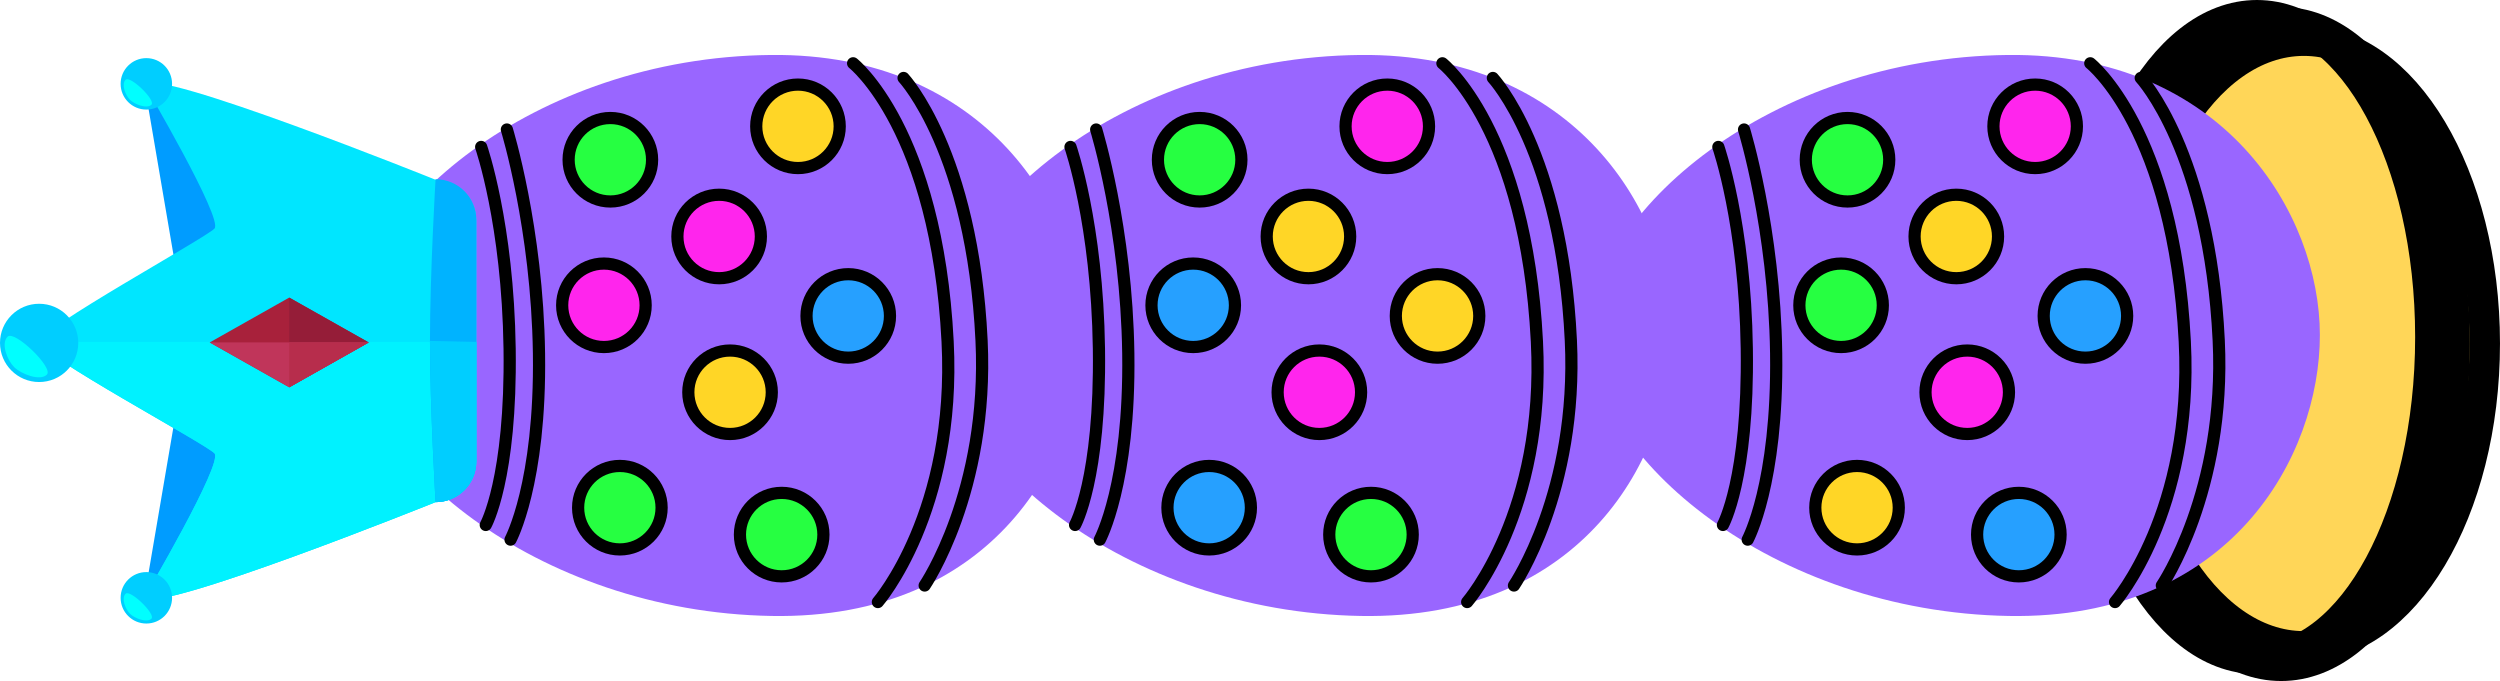 <svg version="1.1" xmlns="http://www.w3.org/2000/svg" xmlns:xlink="http://www.w3.org/1999/xlink" width="204.944" height="55.829" viewBox="0,0,204.944,55.829"><g transform="translate(-147.831,-292.086)"><g stroke-miterlimit="10"><g stroke="#000000" stroke-width="2.5" stroke-linecap="butt"><path d="M351.524,320.246c0,13.712 -6.637,24.827 -14.825,24.827c-8.188,0 -14.825,-11.116 -14.825,-24.827c0,-13.712 6.637,-24.827 14.825,-24.827c8.188,0 14.825,11.116 14.825,24.827z" fill="#ffd658"/><path d="M334.833,293.902c7.853,0 14.218,11.811 14.218,26.381c0,14.57 -6.366,26.381 -14.218,26.381c-7.853,0 -14.218,-11.811 -14.218,-26.381c0,-14.57 6.366,-26.381 14.218,-26.381z" fill="none"/><path d="M332.851,293.336c7.853,0 14.218,11.811 14.218,26.381c0,14.57 -6.366,26.381 -14.218,26.381c-7.853,0 -14.218,-11.811 -14.218,-26.381c0,-14.57 6.366,-26.381 14.218,-26.381z" fill="none"/></g><g><path d="M278.149,319.549c0,-9.937 14.756,-22.75 34.292,-22.957c17.66,-0.187 25.567,13.02 25.567,22.957c0,9.937 -7.307,23.34 -25.492,23.032c-19.386,-0.328 -34.368,-13.095 -34.368,-23.032z" fill="#9966ff" stroke="none" stroke-width="0" stroke-linecap="butt"/><path d="M323.323,298.477c0,0 5.646,6.038 6.394,21.525c0.598,12.383 -4.664,20.083 -4.664,20.083" fill="none" stroke="#000000" stroke-width="1" stroke-linecap="round"/><path d="M319.186,297.274c0,0 6.849,5.381 7.748,22.804c0.721,13.968 -5.717,21.362 -5.717,21.362" fill="none" stroke="#000000" stroke-width="1" stroke-linecap="round"/><path d="M288.697,304.131c0,0 2.187,6.273 2.332,16.548c0.15,10.677 -1.956,14.442 -1.956,14.442" fill="none" stroke="#000000" stroke-width="1" stroke-linecap="round"/><path d="M290.803,302.702c0,0 2.488,8.078 2.633,18.353c0.15,10.677 -2.332,15.269 -2.332,15.269" fill="none" stroke="#000000" stroke-width="1" stroke-linecap="round"/><path d="M308.204,314.894c-1.89,0 -3.422,-1.532 -3.422,-3.422c0,-1.89 1.532,-3.422 3.422,-3.422c1.89,0 3.422,1.532 3.422,3.422c0,1.89 -1.532,3.422 -3.422,3.422z" fill="#ffd626" stroke="#000000" stroke-width="1" stroke-linecap="butt"/><path d="M309.1,327.665c-1.89,0 -3.422,-1.532 -3.422,-3.422c0,-1.89 1.532,-3.422 3.422,-3.422c1.89,0 3.422,1.532 3.422,3.422c0,1.89 -1.532,3.422 -3.422,3.422z" fill="#ff25ed" stroke="#000000" stroke-width="1" stroke-linecap="butt"/><path d="M298.759,320.535c-1.89,0 -3.422,-1.532 -3.422,-3.422c0,-1.89 1.532,-3.422 3.422,-3.422c1.89,0 3.422,1.532 3.422,3.422c0,1.89 -1.532,3.422 -3.422,3.422z" fill="#26ff41" stroke="#000000" stroke-width="1" stroke-linecap="butt"/><path d="M318.788,321.407c-1.89,0 -3.422,-1.532 -3.422,-3.422c0,-1.89 1.532,-3.422 3.422,-3.422c1.89,0 3.422,1.532 3.422,3.422c0,1.89 -1.532,3.422 -3.422,3.422z" fill="#26a0ff" stroke="#000000" stroke-width="1" stroke-linecap="butt"/><path d="M300.067,337.127c-1.89,0 -3.422,-1.532 -3.422,-3.422c0,-1.89 1.532,-3.422 3.422,-3.422c1.89,0 3.422,1.532 3.422,3.422c0,1.89 -1.532,3.422 -3.422,3.422z" fill="#ffd626" stroke="#000000" stroke-width="1" stroke-linecap="butt"/><path d="M299.286,308.604c-1.89,0 -3.422,-1.532 -3.422,-3.422c0,-1.89 1.532,-3.422 3.422,-3.422c1.89,0 3.422,1.532 3.422,3.422c0,1.89 -1.532,3.422 -3.422,3.422z" fill="#26ff41" stroke="#000000" stroke-width="1" stroke-linecap="butt"/><path d="M314.668,305.864c-1.89,0 -3.422,-1.532 -3.422,-3.422c0,-1.89 1.532,-3.422 3.422,-3.422c1.89,0 3.422,1.532 3.422,3.422c0,1.89 -1.532,3.422 -3.422,3.422z" fill="#ff25ed" stroke="#000000" stroke-width="1" stroke-linecap="butt"/><path d="M313.331,339.334c-1.89,0 -3.422,-1.532 -3.422,-3.422c0,-1.89 1.532,-3.422 3.422,-3.422c1.89,0 3.422,1.532 3.422,3.422c0,1.89 -1.532,3.422 -3.422,3.422z" fill="#26a0ff" stroke="#000000" stroke-width="1" stroke-linecap="butt"/></g><g><path d="M225.038,319.549c0,-9.937 14.756,-22.75 34.292,-22.957c17.66,-0.187 25.567,13.02 25.567,22.957c0,9.937 -7.307,23.34 -25.492,23.032c-19.386,-0.328 -34.368,-13.095 -34.368,-23.032z" fill="#9966ff" stroke="none" stroke-width="0" stroke-linecap="butt"/><path d="M270.212,298.477c0,0 5.646,6.038 6.394,21.525c0.598,12.383 -4.664,20.083 -4.664,20.083" fill="none" stroke="#000000" stroke-width="1" stroke-linecap="round"/><path d="M266.075,297.274c0,0 6.849,5.381 7.748,22.804c0.721,13.968 -5.717,21.362 -5.717,21.362" fill="none" stroke="#000000" stroke-width="1" stroke-linecap="round"/><path d="M235.587,304.131c0,0 2.187,6.273 2.332,16.548c0.15,10.677 -1.956,14.442 -1.956,14.442" fill="none" stroke="#000000" stroke-width="1" stroke-linecap="round"/><path d="M237.693,302.702c0,0 2.488,8.078 2.633,18.353c0.15,10.677 -2.332,15.269 -2.332,15.269" fill="none" stroke="#000000" stroke-width="1" stroke-linecap="round"/><path d="M255.093,314.894c-1.89,0 -3.422,-1.532 -3.422,-3.422c0,-1.89 1.532,-3.422 3.422,-3.422c1.89,0 3.422,1.532 3.422,3.422c0,1.89 -1.532,3.422 -3.422,3.422z" fill="#ffd626" stroke="#000000" stroke-width="1" stroke-linecap="butt"/><path d="M255.989,327.665c-1.89,0 -3.422,-1.532 -3.422,-3.422c0,-1.89 1.532,-3.422 3.422,-3.422c1.89,0 3.422,1.532 3.422,3.422c0,1.89 -1.532,3.422 -3.422,3.422z" fill="#ff25ed" stroke="#000000" stroke-width="1" stroke-linecap="butt"/><path d="M245.648,320.535c-1.89,0 -3.422,-1.532 -3.422,-3.422c0,-1.89 1.532,-3.422 3.422,-3.422c1.89,0 3.422,1.532 3.422,3.422c0,1.89 -1.532,3.422 -3.422,3.422z" fill="#26a0ff" stroke="#000000" stroke-width="1" stroke-linecap="butt"/><path d="M265.678,321.407c-1.89,0 -3.422,-1.532 -3.422,-3.422c0,-1.89 1.532,-3.422 3.422,-3.422c1.89,0 3.422,1.532 3.422,3.422c0,1.89 -1.532,3.422 -3.422,3.422z" fill="#ffd626" stroke="#000000" stroke-width="1" stroke-linecap="butt"/><path d="M246.956,337.127c-1.89,0 -3.422,-1.532 -3.422,-3.422c0,-1.89 1.532,-3.422 3.422,-3.422c1.89,0 3.422,1.532 3.422,3.422c0,1.89 -1.532,3.422 -3.422,3.422z" fill="#26a0ff" stroke="#000000" stroke-width="1" stroke-linecap="butt"/><path d="M246.176,308.604c-1.89,0 -3.422,-1.532 -3.422,-3.422c0,-1.89 1.532,-3.422 3.422,-3.422c1.89,0 3.422,1.532 3.422,3.422c0,1.89 -1.532,3.422 -3.422,3.422z" fill="#26ff41" stroke="#000000" stroke-width="1" stroke-linecap="butt"/><path d="M261.557,305.864c-1.89,0 -3.422,-1.532 -3.422,-3.422c0,-1.89 1.532,-3.422 3.422,-3.422c1.89,0 3.422,1.532 3.422,3.422c0,1.89 -1.532,3.422 -3.422,3.422z" fill="#ff25ed" stroke="#000000" stroke-width="1" stroke-linecap="butt"/><path d="M260.221,339.334c-1.89,0 -3.422,-1.532 -3.422,-3.422c0,-1.89 1.532,-3.422 3.422,-3.422c1.89,0 3.422,1.532 3.422,3.422c0,1.89 -1.532,3.422 -3.422,3.422z" fill="#26ff41" stroke="#000000" stroke-width="1" stroke-linecap="butt"/></g><g><path d="M176.729,319.549c0,-9.937 14.756,-22.75 34.292,-22.957c17.66,-0.187 25.567,13.02 25.567,22.957c0,9.937 -7.307,23.34 -25.492,23.032c-19.386,-0.328 -34.368,-13.095 -34.368,-23.032z" fill="#9966ff" stroke="none" stroke-width="0" stroke-linecap="butt"/><path d="M221.903,298.477c0,0 5.646,6.038 6.394,21.525c0.598,12.383 -4.664,20.083 -4.664,20.083" fill="none" stroke="#000000" stroke-width="1" stroke-linecap="round"/><path d="M217.766,297.274c0,0 6.849,5.381 7.748,22.804c0.721,13.968 -5.717,21.362 -5.717,21.362" fill="none" stroke="#000000" stroke-width="1" stroke-linecap="round"/><path d="M187.277,304.131c0,0 2.187,6.273 2.332,16.548c0.15,10.677 -1.956,14.442 -1.956,14.442" fill="none" stroke="#000000" stroke-width="1" stroke-linecap="round"/><path d="M189.383,302.702c0,0 2.488,8.078 2.633,18.353c0.15,10.677 -2.332,15.269 -2.332,15.269" fill="none" stroke="#000000" stroke-width="1" stroke-linecap="round"/><path d="M206.784,314.894c-1.89,0 -3.422,-1.532 -3.422,-3.422c0,-1.89 1.532,-3.422 3.422,-3.422c1.89,0 3.422,1.532 3.422,3.422c0,1.89 -1.532,3.422 -3.422,3.422z" fill="#ff25ed" stroke="#000000" stroke-width="1" stroke-linecap="butt"/><path d="M207.679,327.665c-1.89,0 -3.422,-1.532 -3.422,-3.422c0,-1.89 1.532,-3.422 3.422,-3.422c1.89,0 3.422,1.532 3.422,3.422c0,1.89 -1.532,3.422 -3.422,3.422z" fill="#ffd626" stroke="#000000" stroke-width="1" stroke-linecap="butt"/><path d="M197.338,320.535c-1.89,0 -3.422,-1.532 -3.422,-3.422c0,-1.89 1.532,-3.422 3.422,-3.422c1.89,0 3.422,1.532 3.422,3.422c0,1.89 -1.532,3.422 -3.422,3.422z" fill="#ff25ed" stroke="#000000" stroke-width="1" stroke-linecap="butt"/><path d="M217.368,321.407c-1.89,0 -3.422,-1.532 -3.422,-3.422c0,-1.89 1.532,-3.422 3.422,-3.422c1.89,0 3.422,1.532 3.422,3.422c0,1.89 -1.532,3.422 -3.422,3.422z" fill="#26a0ff" stroke="#000000" stroke-width="1" stroke-linecap="butt"/><path d="M198.646,337.127c-1.89,0 -3.422,-1.532 -3.422,-3.422c0,-1.89 1.532,-3.422 3.422,-3.422c1.89,0 3.422,1.532 3.422,3.422c0,1.89 -1.532,3.422 -3.422,3.422z" fill="#26ff41" stroke="#000000" stroke-width="1" stroke-linecap="butt"/><path d="M197.866,308.604c-1.89,0 -3.422,-1.532 -3.422,-3.422c0,-1.89 1.532,-3.422 3.422,-3.422c1.89,0 3.422,1.532 3.422,3.422c0,1.89 -1.532,3.422 -3.422,3.422z" fill="#26ff41" stroke="#000000" stroke-width="1" stroke-linecap="butt"/><path d="M213.247,305.864c-1.89,0 -3.422,-1.532 -3.422,-3.422c0,-1.89 1.532,-3.422 3.422,-3.422c1.89,0 3.422,1.532 3.422,3.422c0,1.89 -1.532,3.422 -3.422,3.422z" fill="#ffd626" stroke="#000000" stroke-width="1" stroke-linecap="butt"/><path d="M211.911,339.334c-1.89,0 -3.422,-1.532 -3.422,-3.422c0,-1.89 1.532,-3.422 3.422,-3.422c1.89,0 3.422,1.532 3.422,3.422c0,1.89 -1.532,3.422 -3.422,3.422z" fill="#26ff41" stroke="#000000" stroke-width="1" stroke-linecap="butt"/></g><g stroke="none" stroke-width="1" stroke-linecap="butt"><g fill="#009cff"><path d="M168.115,329.246l-8.449,11.81l2.68,-15.699z"/><path d="M162.346,314.701l-2.68,-15.699l8.449,11.811z"/></g><path d="M183.537,306.822c1.845,0 3.341,1.496 3.341,3.34v9.953l0,9.795c0,1.845 -1.496,3.341 -3.341,3.341c0,0 -23.058,9.289 -23.871,7.805c0,0 6.504,-11.049 5.744,-11.81c-0.845,-0.847 -14.365,-8.07 -14.371,-9.13c0.005,-1.061 13.525,-8.443 14.371,-9.289c0.761,-0.761 -5.744,-11.81 -5.744,-11.81c0.813,-1.483 23.871,7.805 23.871,7.805z" fill="#00e6ff"/><g><path d="M151.039,320.115h35.839v9.795c0,1.845 -1.496,3.341 -3.341,3.341c0,0 -23.058,9.289 -23.871,7.805c0,0 6.504,-11.049 5.744,-11.81c-0.845,-0.847 -14.365,-8.07 -14.371,-9.13z" fill="#00f2ff"/><path d="M151.039,323.404c-1.772,0 -3.208,-1.436 -3.208,-3.208c0,-1.772 1.436,-3.208 3.208,-3.208c1.772,0 3.208,1.436 3.208,3.208c0,1.772 -1.436,3.208 -3.208,3.208z" fill="#00ceff"/></g><path d="M183.537,306.777c1.845,0 3.341,1.496 3.341,3.341l0,19.792c0,1.845 -1.496,3.341 -3.341,3.341c0,0 -0.459,-7.7 -0.459,-13.217c0,-5.517 0.459,-13.257 0.459,-13.257z" fill="#00b3ff"/><path d="M186.878,320.116l0,9.794c0,1.845 -1.496,3.341 -3.341,3.341c0,0 -0.459,-7.7 -0.459,-13.217z" fill="#00ceff"/><path d="M151.675,322.796c-0.564,0.564 -2.124,-0.055 -2.688,-0.619c-0.563,-0.564 -1.098,-1.928 -0.535,-2.492c0.564,-0.564 3.787,2.547 3.223,3.111z" fill="#00ffff"/><g><path d="M159.828,301.069c-1.165,0 -2.109,-0.944 -2.109,-2.109c0,-1.165 0.944,-2.109 2.109,-2.109c1.165,0 2.109,0.944 2.109,2.109c0,1.165 -0.944,2.109 -2.109,2.109z" fill="#00ceff"/><path d="M160.248,300.669c-0.371,0.37 -1.397,-0.036 -1.768,-0.407c-0.37,-0.37 -0.722,-1.268 -0.352,-1.638c0.371,-0.371 2.49,1.674 2.119,2.045z" fill="#00ffff"/><path d="M159.828,343.202c-1.165,0 -2.109,-0.944 -2.109,-2.109c0,-1.165 0.944,-2.109 2.109,-2.109c1.165,0 2.109,0.944 2.109,2.109c0,1.165 -0.944,2.109 -2.109,2.109z" fill="#00ceff"/></g><path d="M160.248,342.804c-0.371,0.37 -1.397,-0.036 -1.768,-0.407c-0.37,-0.371 -0.722,-1.268 -0.352,-1.639c0.371,-0.37 2.49,1.675 2.119,2.046z" fill="#00ffff"/><path d="M171.539,316.481l6.517,3.677l-6.517,3.678l-6.517,-3.678z" fill="#a8213b"/><path d="M171.539,316.481l6.517,3.677l-6.517,3.678z" fill="#951d38"/><path d="M178.056,320.157l-6.517,3.678l-6.517,-3.678z" fill="#c0355a"/><path d="M178.056,320.157l-6.517,3.678l0,-3.678z" fill="#b72d4c"/></g></g></g></svg>